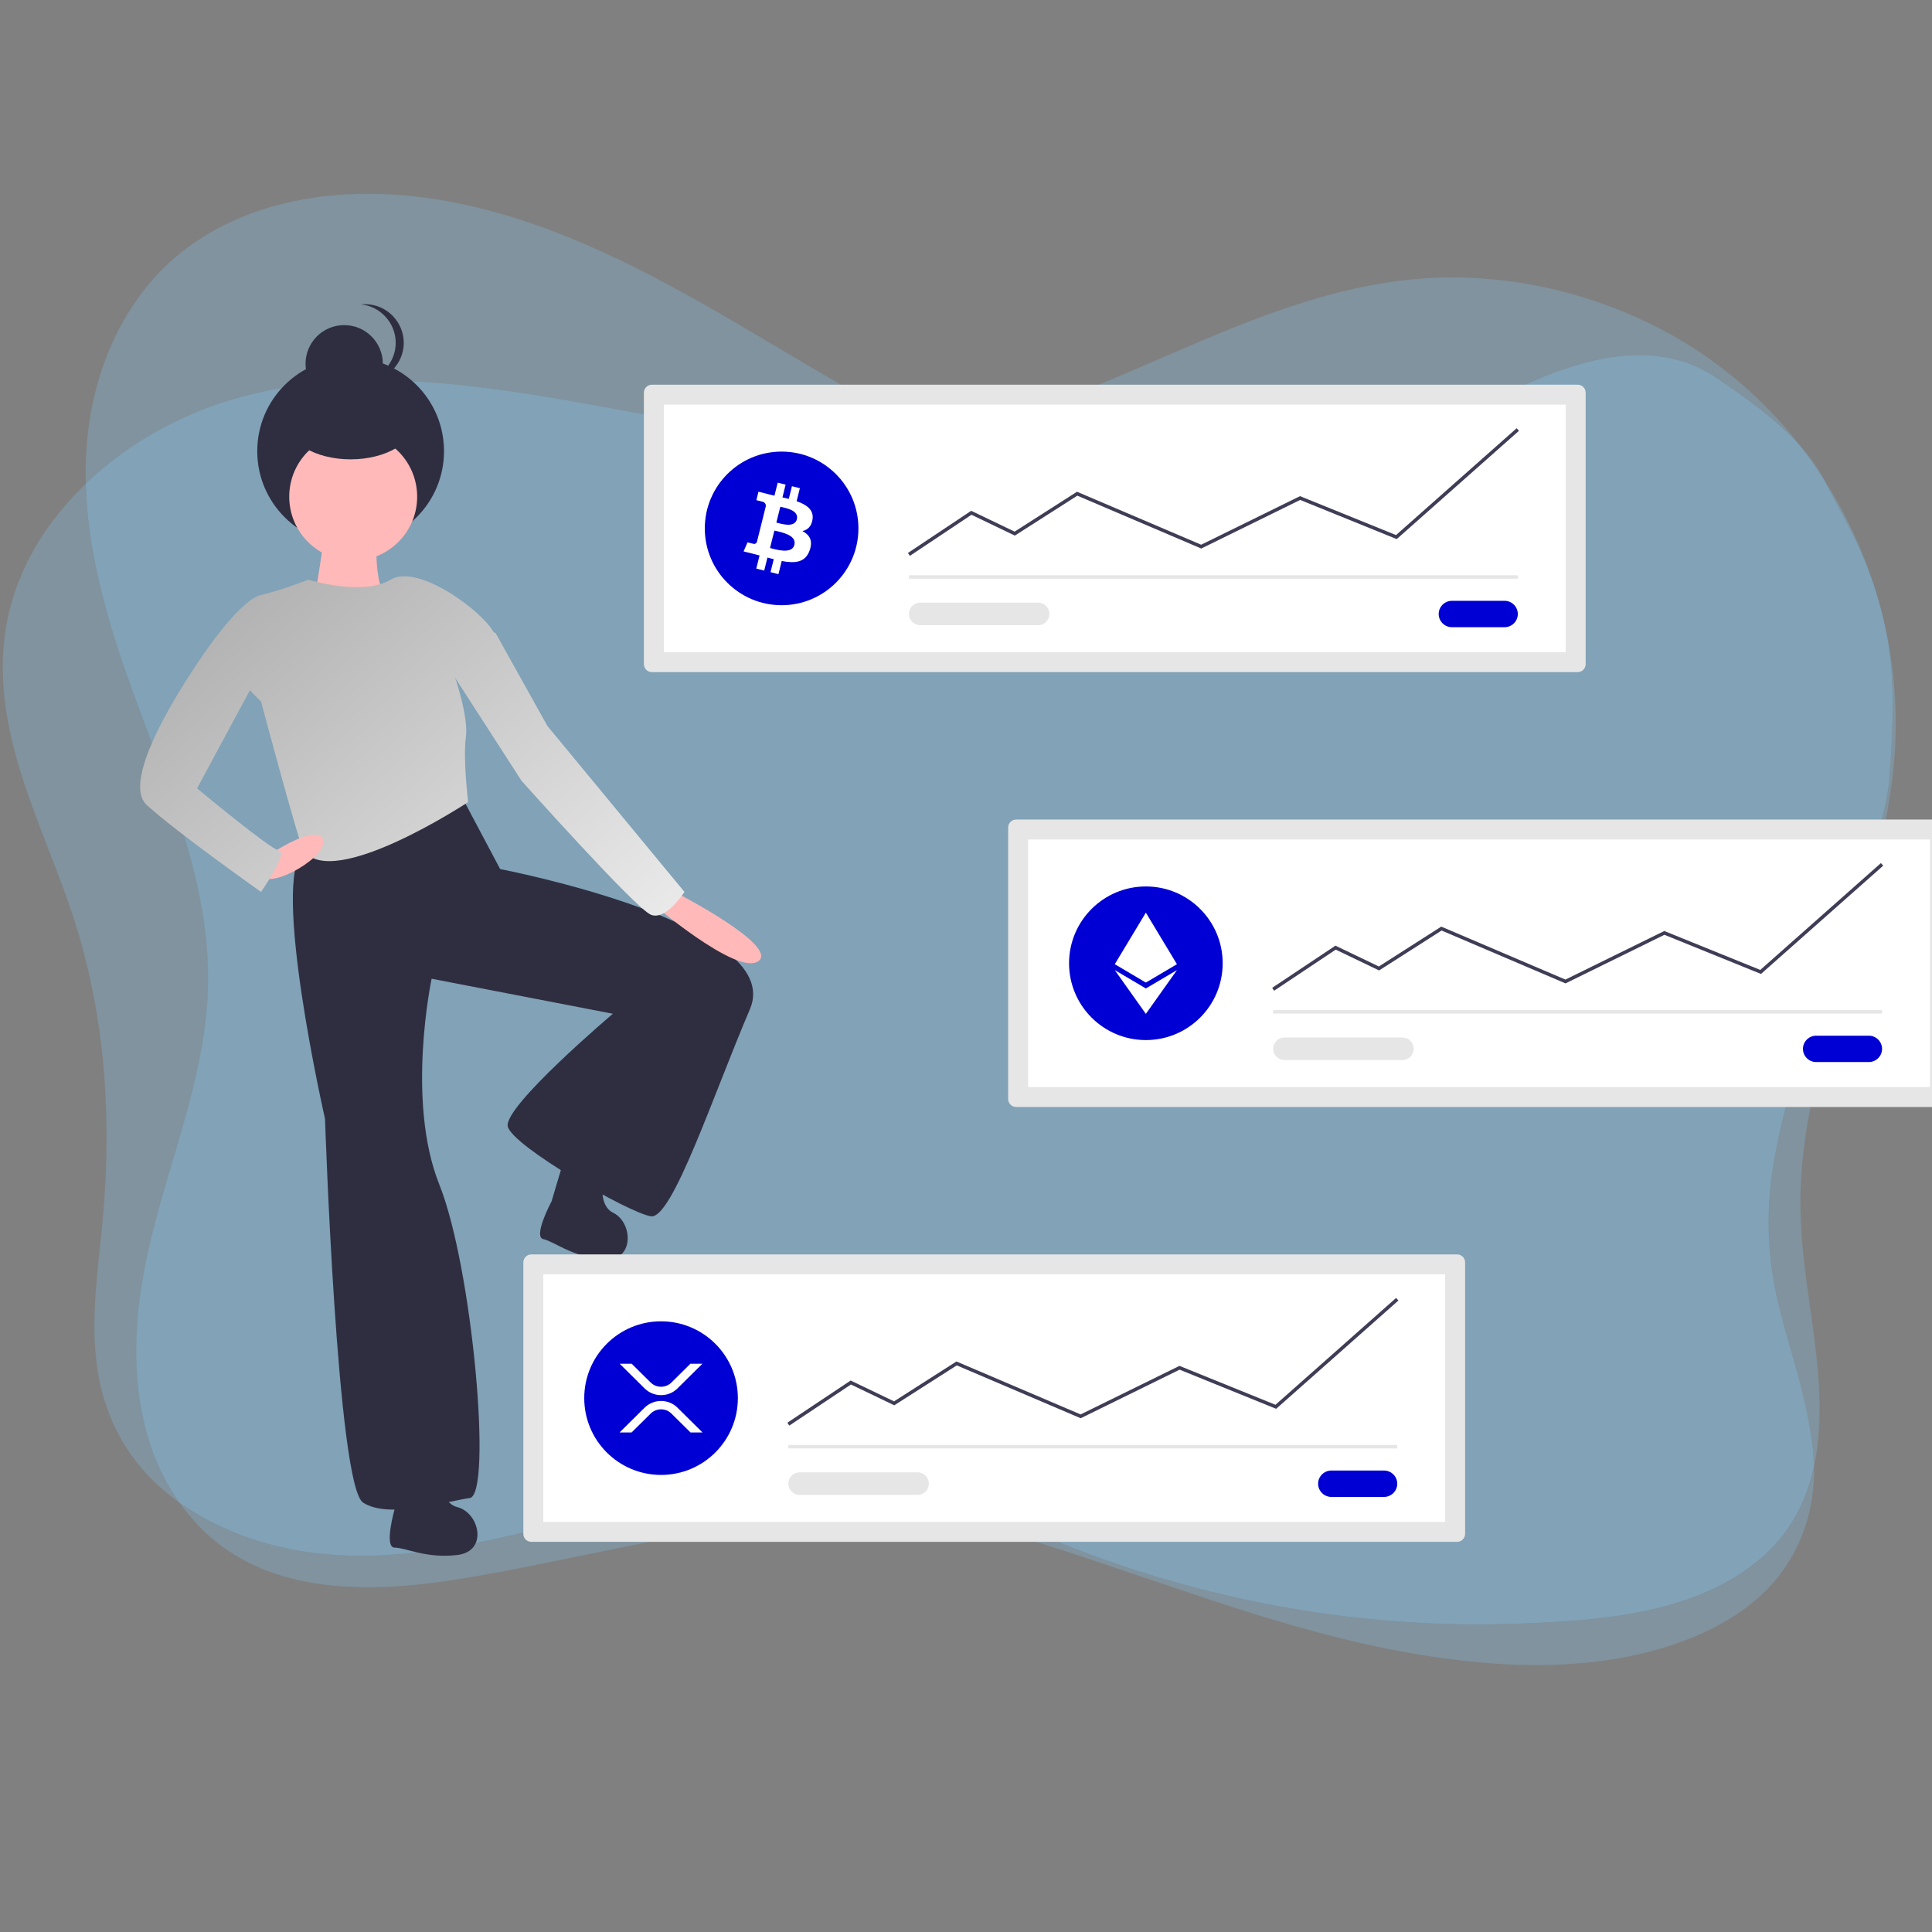 <?xml version="1.0" encoding="UTF-8" standalone="no"?>
<!DOCTYPE svg PUBLIC "-//W3C//DTD SVG 1.1//EN" "http://www.w3.org/Graphics/SVG/1.1/DTD/svg11.dtd">
<svg width="100%" height="100%" viewBox="0 0 2000 2000" version="1.1" xmlns="http://www.w3.org/2000/svg" xmlns:xlink="http://www.w3.org/1999/xlink" xml:space="preserve" xmlns:serif="http://www.serif.com/" style="fill-rule:evenodd;clip-rule:evenodd;stroke-linejoin:round;stroke-miterlimit:2;">
    <rect x="0" y="0" width="2000" height="2000" fill="#808080" stroke="none"/>
    <g transform="matrix(1.922,0,0,1.922,-362.058,1.695)">
        <g transform="matrix(0.558,0,0,0.558,137.454,13.568)">
            <path d="M1911.3,580.8L1911.3,580.9C1921.2,627.6 1918.7,677.3 1915,724.9C1911.5,769.4 1890.9,812.1 1877.6,854.7C1851.6,938.3 1814.1,1019.8 1801.8,1106.8C1795.8,1149.1 1797.8,1191.2 1807.9,1232.8C1819.3,1279.6 1836.3,1325.2 1841.2,1373.4C1841.8,1378.9 1842.1,1384.3 1842.2,1389.8C1852,1344.4 1846.7,1294.2 1840.1,1247.9C1833.9,1204 1827.3,1160.4 1829.5,1116C1831.8,1071.1 1841.1,1027 1852.6,983.6C1875.8,896.1 1908.2,810.7 1918.4,720.3C1923.8,673.2 1921.1,626.1 1911.3,580.8M174,441.1C161.1,453.5 149.3,467 138.8,481.5C116.8,512 101.5,547.5 96.2,584.8C89.7,630.5 97.7,676.4 111.4,720.1C125.4,764.9 144.6,807.9 159.7,852.3C175.5,899.1 185.7,947.7 190.5,996.9C195.3,1046.2 195.1,1096 190.9,1145.4C186.9,1192.9 178.6,1240.8 184.3,1288.5C189.1,1328.7 204.4,1365.7 231.8,1395.8C241.7,1406.6 252.7,1416.2 264.6,1424.6C218.7,1360.1 216.3,1275.3 230.7,1200C248.7,1105.6 292.5,1015.1 292.3,917.8C292.1,815.5 247,719.8 213.5,624.6C192.6,565.4 175.7,503.4 174,441.1M1851.1,435.8C1869.8,471.9 1888.3,501.5 1902,545.3C1890.2,506.6 1873,469.7 1851.1,435.8M1493.3,241.9C1477.6,241.9 1462,242.8 1446.4,244.6C1358,254.9 1276.6,291.9 1195.8,326.8C1155.1,344.4 1114,361.5 1071.5,374.5C1045,382.6 1018.1,388.6 990.9,392.5C1049.9,421.2 1111.9,444 1177.5,452.7C1194.3,454.9 1211.2,456 1228,456C1260.2,456 1292.2,452.1 1323.6,444.6C1373.3,432.8 1420.5,413.8 1466.5,392.5C1526.4,364.7 1602,316.8 1673.5,316.8C1699.7,316.8 1725.4,323.3 1749.6,339.6C1776.1,357.5 1805.9,378.9 1828.2,403.4C1792.4,357.8 1747.2,319.3 1694.3,291.7C1632.5,259.6 1562.9,241.9 1493.3,241.9" style="fill:rgb(129,166,189);fill-opacity:0.5;fill-rule:nonzero;"/>
            <path d="M1842.3,1389.7C1835.1,1423 1819.8,1453.7 1791,1478.3C1728.4,1531.9 1637,1538.3 1558.3,1541.3C1545,1541.8 1531.7,1542.1 1518.5,1542.1C1348.8,1542.1 1179.6,1501.2 1028.5,1424C1026.6,1427.1 1023.5,1429.4 1019.3,1429.4C1018.4,1429.4 1017.5,1429.3 1016.6,1429.1C968.1,1417.9 918.7,1411.8 868.9,1411C865.1,1410.9 861.2,1410.9 857.4,1410.9C810.5,1410.9 763.8,1415.6 717.8,1424.7C669,1434.4 621.1,1448.1 572.6,1458.9C528.9,1468.7 484.3,1475.8 439.9,1475.8C400.1,1475.8 360.5,1470 322.2,1455.1C301.9,1447.2 282.3,1437.1 264.5,1424.5C270.1,1432.4 276.3,1439.9 283.2,1447.1C326.6,1492.3 386,1506.2 446.6,1506.2C478.1,1506.2 510,1502.4 540.1,1497.4C592.5,1488.6 644.5,1477.1 696.6,1466.7C751.5,1455.7 806.4,1444.8 861.3,1433.8C861.5,1433.8 861.7,1433.7 861.9,1433.7C882.4,1429.6 903.2,1427.6 924,1427.6C948.3,1427.6 972.6,1430.4 996.3,1436C1051,1448.9 1104.7,1466.2 1157.6,1484C1247.6,1514.1 1337.1,1547 1430.6,1565.6C1476.8,1574.8 1525.6,1581.3 1574.1,1581.3C1617.6,1581.3 1660.8,1576.1 1701.6,1563.1C1740.7,1550.6 1779.2,1530.4 1805.3,1499C1831.5,1467.3 1843,1429.2 1842.3,1389.7M1902,545.3C1905.6,557 1908.7,568.8 1911.3,580.8C1908.5,567.8 1905.4,556.1 1902,545.3M1828.1,403.4C1836.3,413.8 1844,424.6 1851.2,435.7C1845.3,424.4 1837.3,413.6 1828.1,403.4M446.3,161.1C418.8,161.1 391.4,164.1 364.4,170.7C320.8,181.3 279.6,202.4 248.3,233.7C217.8,264.3 197.1,303 185.6,343.7C176.5,376 173.2,408.6 174,441.1C216.1,400.5 269.7,371.6 325.9,356.8C368.1,345.7 411.1,341.3 454.4,341.3C510.4,341.3 566.6,348.6 621.5,357.7C719.6,374 817.5,397.6 917.4,397.6C921.2,397.6 925,397.6 928.9,397.5C949.7,397.1 970.4,395.5 990.8,392.6C960,377.6 930,361.1 900.8,344.2C815,294.6 731.9,240.3 639.2,202.8C578.5,178.2 512.4,161.1 446.3,161.1" style="fill:rgb(129,166,189);fill-opacity:0.5;fill-rule:nonzero;"/>
            <path d="M1673.4,316.8C1601.9,316.8 1526.3,364.8 1466.4,392.5C1420.5,413.8 1373.2,432.8 1323.5,444.6C1292.1,452 1260,456 1227.9,456C1211.1,456 1194.2,454.9 1177.4,452.7C1111.9,444.1 1049.8,421.2 990.8,392.5C970.4,395.4 949.7,397.1 928.9,397.4C925.1,397.5 921.2,397.5 917.4,397.5C817.5,397.5 719.6,374 621.5,357.6C566.6,348.5 510.3,341.2 454.4,341.2C411.2,341.2 368.1,345.5 325.9,356.7C269.6,371.5 216.1,400.5 174,441C175.6,503.3 192.6,565.4 213.3,624.5C246.7,719.7 291.9,815.4 292.1,917.7C292.3,1015 248.4,1105.4 230.5,1199.9C216.2,1275.2 218.5,1359.9 264.4,1424.5C282.2,1437.1 301.8,1447.2 322.1,1455.1C360.4,1470 400,1475.8 439.8,1475.8C484.2,1475.8 528.8,1468.6 572.5,1458.9C621,1448.1 668.9,1434.4 717.7,1424.7C763.7,1415.5 810.4,1410.9 857.3,1410.9C861.1,1410.9 865,1410.9 868.8,1411C918.6,1411.8 968,1417.9 1016.5,1429.1C1017.5,1429.3 1018.4,1429.4 1019.2,1429.4C1023.3,1429.4 1026.5,1427.1 1028.4,1424C1179.5,1501.2 1348.7,1542.1 1518.4,1542.1C1531.7,1542.1 1545,1541.8 1558.2,1541.3C1636.9,1538.3 1728.3,1531.9 1790.9,1478.3C1819.7,1453.7 1835,1423 1842.2,1389.7C1842.1,1384.3 1841.8,1378.8 1841.2,1373.3C1836.3,1325.2 1819.3,1279.6 1807.9,1232.7C1797.8,1191.1 1795.8,1149 1801.8,1106.7C1814.1,1019.7 1851.6,938.2 1877.6,854.6C1890.8,812 1911.5,769.2 1915,724.8C1918.7,677.2 1921.2,627.6 1911.3,580.8L1911.3,580.7C1908.7,568.7 1905.6,556.9 1902,545.2C1888.3,501.4 1869.8,471.8 1851.1,435.7C1843.9,424.6 1836.2,413.8 1828,403.4C1805.7,378.8 1775.9,357.5 1749.4,339.6C1725.4,323.2 1699.7,316.8 1673.4,316.8" style="fill:rgb(129,166,189);fill-opacity:0.9;fill-rule:nonzero;"/>
        </g>
        <g>
            <g transform="matrix(1,0,0,1,151.232,50)">
                <path d="M200.719,407.361C182.673,422.126 212.203,551.729 212.203,551.729C212.203,551.729 218.765,749.414 232.71,758.437C246.654,767.46 277.825,757.617 290.129,755.976C302.433,754.336 291.769,632.115 273.723,587C255.677,541.885 269.622,476.264 269.622,476.264L367.234,495.13C367.234,495.13 308.175,545.166 310.636,555.83C313.096,566.493 376.257,602.585 387.741,604.226C399.225,605.866 421.372,538.604 441.059,492.669C460.745,446.734 306.534,417.204 306.534,417.204L285.207,377.011C285.207,377.011 218.765,392.596 200.719,407.361Z" style="fill:rgb(47,46,65);fill-rule:nonzero;"/>
            </g>
            <g transform="matrix(1,0,0,1,151.232,50)">
                <path d="M249.71,761.841C249.71,761.841 243.758,782.674 249.71,782.674C255.662,782.674 266.575,788.627 283.44,786.643C300.305,784.658 295.345,763.825 283.44,760.849C271.535,757.873 274.511,734.063 274.511,734.063C270.543,726.127 251.694,736.047 251.694,736.047L249.71,761.841Z" style="fill:rgb(47,46,65);fill-rule:nonzero;"/>
            </g>
            <g transform="matrix(1,0,0,1,151.232,50)">
                <path d="M334.216,596.174C334.216,596.174 324.004,615.283 329.823,616.538C335.641,617.794 345.053,625.914 361.957,627.531C378.862,629.148 378.406,607.737 367.397,602.317C356.387,596.897 364.318,574.251 364.318,574.251C362.112,565.656 341.595,571.379 341.595,571.379L334.216,596.174Z" style="fill:rgb(47,46,65);fill-rule:nonzero;"/>
            </g>
            <g transform="matrix(1,0,0,1,151.232,50)">
                <path d="M211.793,229.772C213.433,233.053 206.051,274.066 206.051,274.066L212.613,285.55C212.613,285.55 250.346,270.785 244.604,268.325C238.862,265.864 239.682,235.514 239.682,235.514C239.682,235.514 210.152,226.491 211.793,229.772Z" style="fill:rgb(255,185,185);fill-rule:nonzero;"/>
            </g>
            <g transform="matrix(1,0,0,1,263.854,162.953)">
                <circle cx="113.373" cy="79.168" r="50.294" style="fill:rgb(47,46,65);"/>
            </g>
            <g transform="matrix(1,0,0,1,263.854,162.953)">
                <circle cx="109.904" cy="32.084" r="20.811" style="fill:rgb(47,46,65);"/>
            </g>
            <g transform="matrix(1,0,0,1,151.232,50)">
                <path d="M231.631,154.463C232.351,154.537 233.075,154.575 233.799,154.575C245.216,154.575 254.61,145.181 254.61,133.764C254.61,122.347 245.216,112.953 233.799,112.953C233.075,112.953 232.351,112.99 231.631,113.065C242.175,114.17 250.275,123.163 250.275,133.764C250.275,144.365 242.175,153.358 231.631,154.463Z" style="fill:rgb(47,46,65);fill-rule:nonzero;"/>
            </g>
            <g transform="matrix(1,0,0,1,263.854,162.953)">
                <circle cx="114.756" cy="103.695" r="34.451" style="fill:rgb(255,185,185);"/>
            </g>
            <g transform="matrix(1,0,0,1,151.232,50)">
                <path d="M177.751,269.555C167.088,272.016 149.042,298.264 149.042,298.264L177.751,326.974C177.751,326.974 198.258,404.08 200.719,407.361C216.841,428.856 289.308,381.112 289.308,381.112C289.308,381.112 286.437,357.734 288.078,346.25C289.656,335.206 281.926,313.029 281.926,313.029C281.926,313.029 308.995,301.546 303.253,290.062C297.511,278.578 262.24,252.329 247.475,261.352C232.71,270.375 203.18,261.352 203.18,261.352C203.18,261.352 188.415,267.094 177.751,269.555Z" style="fill:url(#_Linear1);fill-rule:nonzero;"/>
            </g>
            <g transform="matrix(1,0,0,1,151.232,50)">
                <path d="M387.331,434.84C387.331,434.84 434.087,475.033 445.57,466.83C457.054,458.628 401.276,429.918 401.276,429.918L387.331,434.84Z" style="fill:rgb(255,185,185);fill-rule:nonzero;"/>
            </g>
            <g transform="matrix(1,0,0,1,151.232,50)">
                <path d="M177.341,420.895C183.904,428.278 215.074,409.411 211.078,401.033C207.082,392.655 182.263,409.411 182.263,409.411C182.263,409.411 170.779,413.513 177.341,420.895Z" style="fill:rgb(255,185,185);fill-rule:nonzero;"/>
            </g>
            <g transform="matrix(1,0,0,1,151.232,50)">
                <path d="M177.751,309.748L143.3,373.729C143.3,373.729 182.673,406.54 187.595,407.361C192.516,408.181 177.751,429.508 177.751,429.508C177.751,429.508 133.457,398.338 116.231,382.752C99.005,367.167 149.042,298.264 149.042,298.264L163.807,289.241L177.751,309.748Z" style="fill:url(#_Linear2);fill-rule:nonzero;"/>
            </g>
            <g transform="matrix(1,0,0,1,151.232,50)">
                <path d="M277.825,307.288L318.018,369.628C318.018,369.628 379.538,438.531 387.741,441.812C395.944,445.093 405.787,429.508 405.787,429.508L331.963,340.098L304.073,290.062L293.41,285.96L277.825,307.288Z" style="fill:url(#_Linear3);fill-rule:nonzero;"/>
            </g>
            <g transform="matrix(1,0,0,1,263.854,162.953)">
                <ellipse cx="113.373" cy="62.762" rx="34.686" ry="20.811" style="fill:rgb(47,46,65);"/>
            </g>
            <g transform="matrix(1,0,0,1,151.232,50)">
                <path d="M323.299,624.742C320.948,624.745 319.014,626.679 319.011,629.03L319.011,775.274C319.014,777.626 320.948,779.56 323.299,779.562L821.968,779.562C824.319,779.559 826.253,777.626 826.256,775.274L826.256,629.03C826.253,626.679 824.319,624.745 821.968,624.742L323.299,624.742Z" style="fill:rgb(230,230,230);fill-rule:nonzero;"/>
            </g>
            <g transform="matrix(1,0,0,1,151.232,50)">
                <rect x="329.757" y="635.487" width="485.754" height="133.33" style="fill:white;"/>
            </g>
            <g transform="matrix(1,0,0,1,151.232,50)">
                <path d="M782.607,741.157L754.188,741.157C750.292,741.157 747.085,744.363 747.085,748.26C747.085,752.156 750.292,755.363 754.188,755.363L782.607,755.363C786.503,755.363 789.71,752.156 789.71,748.26C789.71,744.363 786.503,741.157 782.607,741.157Z" style="fill:rgb(0,0,212);fill-rule:nonzero;"/>
            </g>
            <g transform="matrix(1,0,0,1,263.854,162.953)">
                <rect x="349.122" y="614.428" width="327.965" height="1.869" style="fill:rgb(230,230,230);"/>
            </g>
            <g transform="matrix(1,0,0,1,263.854,162.953)">
                <circle cx="280.567" cy="589.2" r="41.369" style="fill:rgb(0,0,212);"/>
            </g>
            <g transform="matrix(1,0,0,1,263.854,162.953)">
                <path d="M349.64,603.993L348.604,602.438L382.684,579.717L406.054,590.935L439.669,569.459L506.537,597.983L559.787,571.825L611.495,592.788L676.468,535.241L677.707,536.64L611.867,594.956L559.86,573.871L506.591,600.038L439.843,571.565L406.184,593.071L382.835,581.864L349.64,603.993Z" style="fill:rgb(63,61,86);fill-rule:nonzero;"/>
            </g>
            <g transform="matrix(1,0,0,1,151.232,50)">
                <path d="M531.355,742.134L467.81,742.134C464.478,742.134 461.736,744.876 461.736,748.208C461.736,751.54 464.478,754.281 467.81,754.281L531.355,754.281C534.684,754.277 537.421,751.537 537.421,748.208C537.421,744.879 534.684,742.139 531.355,742.134Z" style="fill:rgb(230,230,230);fill-rule:nonzero;"/>
            </g>
            <g transform="matrix(1,0,0,1,151.232,50)">
                <path d="M408.989,683.645L415.453,683.645L402.003,696.956C397.145,701.744 389.229,701.744 384.372,696.956L370.923,683.645L377.387,683.645L387.605,693.757C390.681,696.789 395.695,696.789 398.772,693.757L408.989,683.645ZM377.305,720.659L370.841,720.659L384.374,707.266C389.231,702.478 397.147,702.478 402.005,707.266L415.537,720.659L409.073,720.659L398.772,710.465C395.695,707.433 390.681,707.433 387.605,710.465L377.305,720.659Z" style="fill:white;fill-rule:nonzero;"/>
            </g>
            <g transform="matrix(1,0,0,1,151.232,50)">
                <path d="M388.234,156.307C385.883,156.31 383.949,158.243 383.947,160.595L383.947,306.839C383.949,309.191 385.883,311.124 388.234,311.127L886.903,311.127C889.254,311.124 891.188,309.19 891.191,306.839L891.191,160.595C891.188,158.243 889.254,156.31 886.903,156.307L388.234,156.307Z" style="fill:rgb(230,230,230);fill-rule:nonzero;"/>
            </g>
            <g transform="matrix(1,0,0,1,151.232,50)">
                <rect x="394.692" y="167.052" width="485.754" height="133.33" style="fill:white;"/>
            </g>
            <g transform="matrix(1,0,0,1,151.232,50)">
                <path d="M819.132,272.722C815.235,272.722 812.029,275.928 812.029,279.825C812.029,283.721 815.235,286.927 819.132,286.927L847.542,286.927C851.439,286.927 854.645,283.721 854.645,279.825C854.645,275.928 851.439,272.722 847.542,272.722L819.132,272.722Z" style="fill:rgb(0,0,212);fill-rule:nonzero;"/>
            </g>
            <g transform="matrix(1,0,0,1,263.854,162.953)">
                <rect x="414.057" y="145.993" width="327.965" height="1.869" style="fill:rgb(230,230,230);"/>
            </g>
            <g transform="matrix(1,0,0,1,263.854,162.953)">
                <circle cx="345.502" cy="120.764" r="41.369" style="fill:rgb(0,0,212);"/>
            </g>
            <g transform="matrix(1,0,0,1,263.854,162.953)">
                <path d="M414.575,135.557L413.539,134.002L447.619,111.282L470.989,122.5L504.604,101.024L505.058,101.217L571.472,129.548L624.722,103.39L676.43,124.353L741.403,66.805L742.642,68.204L676.802,126.52L624.795,105.436L571.527,131.603L504.779,103.13L471.119,124.635L447.77,113.427L414.575,135.557Z" style="fill:rgb(63,61,86);fill-rule:nonzero;"/>
            </g>
            <g transform="matrix(1,0,0,1,151.232,50)">
                <path d="M532.753,273.699C529.424,273.703 526.687,276.444 526.687,279.773C526.687,283.101 529.424,285.842 532.753,285.846L596.29,285.846C599.622,285.846 602.364,283.104 602.364,279.773C602.364,276.441 599.622,273.699 596.29,273.699L532.753,273.699Z" style="fill:rgb(230,230,230);fill-rule:nonzero;"/>
            </g>
            <g transform="matrix(1,0,0,1,151.232,50)">
                <path d="M474.769,228.888C475.543,223.712 471.601,220.929 466.211,219.072L467.96,212.059L463.69,210.995L461.988,217.823C460.867,217.544 459.714,217.28 458.569,217.019L460.283,210.146L456.017,209.082L454.267,216.092C453.338,215.881 452.426,215.671 451.541,215.451L451.546,215.43L445.659,213.96L444.524,218.519C444.524,218.519 447.691,219.245 447.624,219.29C448.845,219.436 449.737,220.549 449.613,221.772L447.622,229.761C447.773,229.799 447.921,229.846 448.065,229.904L447.616,229.792L444.823,240.983C444.62,241.629 444.017,242.071 443.341,242.071C443.18,242.071 443.02,242.046 442.867,241.997C442.909,242.059 439.764,241.223 439.764,241.223L437.645,246.11L443.201,247.495C444.234,247.754 445.247,248.025 446.243,248.28L444.476,255.375L448.74,256.439L450.491,249.421C451.654,249.737 452.785,250.029 453.892,250.304L452.148,257.288L456.417,258.352L458.183,251.273C465.462,252.65 470.937,252.094 473.239,245.512C475.095,240.211 473.147,237.153 469.318,235.158C472.107,234.513 474.208,232.678 474.768,228.888L474.769,228.888ZM465.015,242.565C463.695,247.866 454.771,245.002 451.876,244.282L454.22,234.885C457.113,235.607 466.391,237.037 465.016,242.565L465.015,242.565ZM466.334,228.812C465.13,233.634 457.702,231.184 455.291,230.583L457.416,222.061C459.827,222.661 467.589,223.782 466.334,228.812Z" style="fill:white;fill-rule:nonzero;"/>
            </g>
            <g transform="matrix(1,0,0,1,151.232,50)">
                <path d="M584.421,390.524C582.07,390.527 580.136,392.461 580.133,394.812L580.133,541.057C580.136,543.408 582.07,545.342 584.421,545.345L1083.09,545.345C1085.44,545.342 1087.38,543.408 1087.38,541.057L1087.38,394.812C1087.38,392.461 1085.44,390.527 1083.09,390.524L584.421,390.524Z" style="fill:rgb(230,230,230);fill-rule:nonzero;"/>
            </g>
            <g transform="matrix(1,0,0,1,151.232,50)">
                <rect x="590.878" y="401.27" width="485.754" height="133.33" style="fill:white;"/>
            </g>
            <g transform="matrix(1,0,0,1,151.232,50)">
                <path d="M1015.32,506.94C1011.42,506.94 1008.22,510.146 1008.22,514.042C1008.22,517.939 1011.42,521.145 1015.32,521.145L1043.73,521.145C1047.62,521.145 1050.83,517.939 1050.83,514.042C1050.83,510.146 1047.62,506.94 1043.73,506.94L1015.32,506.94Z" style="fill:rgb(0,0,212);fill-rule:nonzero;"/>
            </g>
            <g transform="matrix(1,0,0,1,263.854,162.953)">
                <rect x="610.244" y="380.21" width="327.965" height="1.869" style="fill:rgb(230,230,230);"/>
            </g>
            <g transform="matrix(1,0,0,1,263.854,162.953)">
                <circle cx="541.689" cy="354.982" r="41.369" style="fill:rgb(0,0,212);"/>
            </g>
            <g transform="matrix(1,0,0,1,263.854,162.953)">
                <path d="M610.762,369.775L609.725,368.22L643.805,345.5L667.176,356.718L700.79,335.242L701.245,335.435L767.658,363.766L820.909,337.608L872.617,358.57L937.59,301.023L938.829,302.423L872.989,360.738L820.982,339.654L767.713,365.821L700.966,337.348L667.305,358.853L643.957,347.646L610.762,369.775Z" style="fill:rgb(63,61,86);fill-rule:nonzero;"/>
            </g>
            <g transform="matrix(1,0,0,1,151.232,50)">
                <path d="M728.939,507.917C725.608,507.917 722.866,510.658 722.866,513.99C722.866,517.322 725.608,520.064 728.939,520.064L792.477,520.064C795.809,520.064 798.55,517.322 798.55,513.99C798.55,510.658 795.809,507.917 792.477,507.917L728.939,507.917Z" style="fill:rgb(230,230,230);fill-rule:nonzero;"/>
            </g>
            <g transform="matrix(1,0,0,1,263.854,162.953)">
                <path d="M541.684,382.247L558.431,358.662L541.684,368.55L524.947,358.662L541.683,382.247L541.684,382.247Z" style="fill:white;fill-rule:nonzero;"/>
            </g>
            <g transform="matrix(1,0,0,1,263.854,162.953)">
                <path d="M541.683,365.381L541.684,365.381L558.421,355.488L541.684,327.717L541.683,327.717L524.947,355.488L541.683,365.381Z" style="fill:white;fill-rule:nonzero;"/>
            </g>
        </g>
    </g>
    <defs>
        <linearGradient id="_Linear1" x1="0" y1="0" x2="1" y2="0" gradientUnits="userSpaceOnUse" gradientTransform="matrix(-300.683,-372.489,372.489,-300.683,396.548,579.279)"><stop offset="0" style="stop-color:white;stop-opacity:1"/><stop offset="1" style="stop-color:rgb(159,159,159);stop-opacity:1"/></linearGradient>
        <linearGradient id="_Linear2" x1="0" y1="0" x2="1" y2="0" gradientUnits="userSpaceOnUse" gradientTransform="matrix(-300.683,-372.489,372.489,-300.683,396.548,579.279)"><stop offset="0" style="stop-color:white;stop-opacity:1"/><stop offset="1" style="stop-color:rgb(159,159,159);stop-opacity:1"/></linearGradient>
        <linearGradient id="_Linear3" x1="0" y1="0" x2="1" y2="0" gradientUnits="userSpaceOnUse" gradientTransform="matrix(-300.683,-372.489,372.489,-300.683,396.548,579.279)"><stop offset="0" style="stop-color:white;stop-opacity:1"/><stop offset="1" style="stop-color:rgb(159,159,159);stop-opacity:1"/></linearGradient>
    </defs>
</svg>
